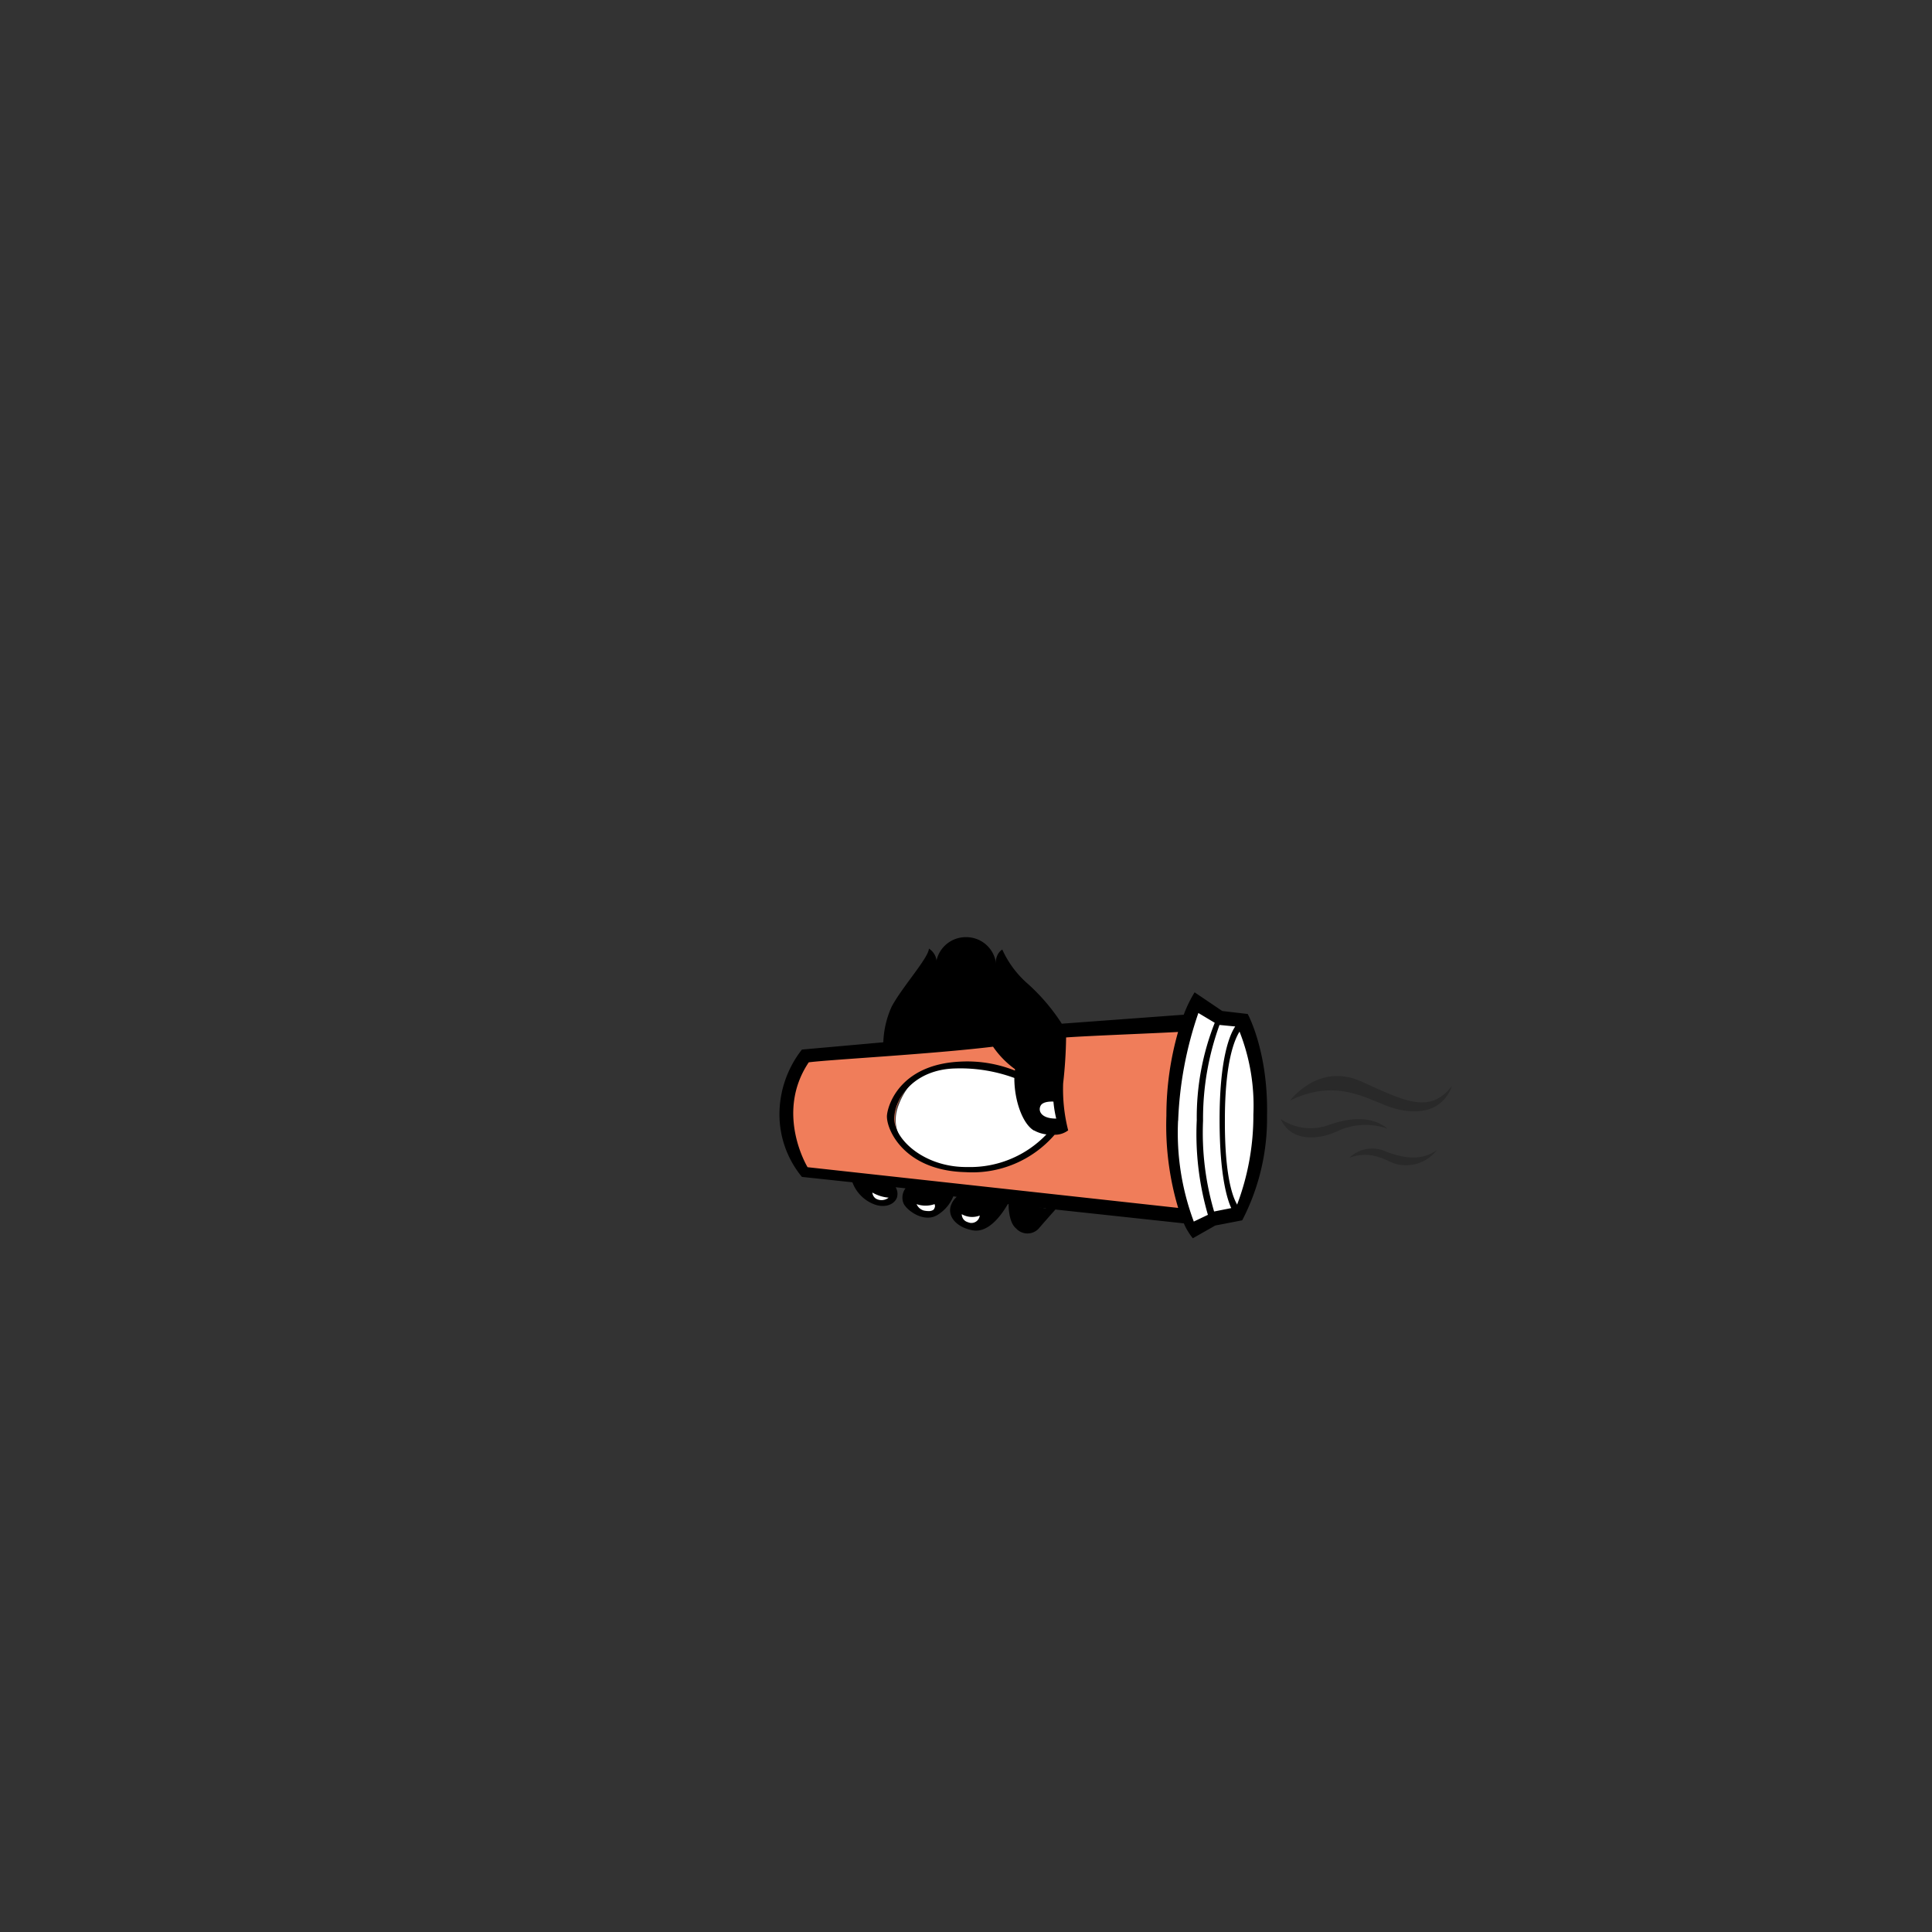 <?xml version="1.0"?>
<svg xmlns="http://www.w3.org/2000/svg" xmlns:xlink="http://www.w3.org/1999/xlink" viewBox="0 0 215 215">
  <rect x="0" y="0" width="215" height="215" fill="#333333" stroke="none"/>
  <title>HA004</title>
  <g id="skin-tone">
    <path d="M 107.5,104.29 a 3.33,3.33,0,0,1,.06,6.67 h -.06 a 3.33,3.33,0,0,1-.06-6.67 h .06" fill="param(skin_tone)"/>
    <path d="M 109.95,107.63 h .84 a 33.93,33.93,0,0,1,2.83,2.5 c 1.75,1.69,4.38,3.06,4.25,6.37 s -.31,7.94.44,9.06 c -1.94.38-3.12-.06-3.87-1.25 s -1-4.5-1-5.69 a 19.66,19.66,0,0,1-2.87-2.62 l -11.44,1.38 a 8.72,8.72,0,0,1,.63-4.31 c .94-2,4.48-5.5,4.48-5.5Z" fill="param(skin_tone)"/>
    <path d="M 112.62,133.69 l 4.13.88 s -1,1.44-1.31,1.75-2.12.81-2.5-.69 A 6.44,6.44,0,0,1,112.62,133.69Z" fill="param(skin_tone)"/>
    <path d="M 111.87,133.56 a 10.37,10.37,0,0,1-1.5,2.13,2.8,2.8,0,0,1-3.42.38 c -1-.75-1.33-2.12.23-2.94 a 2.17,2.17,0,0,1,2.56.19Z" fill="param(skin_tone)"/>
    <path d="M 105.67,132.73 l -1.5-.27 a 2.27,2.27,0,0,0-1.87-.73 A 1.53,1.53,0,0,0,101,134 a 3,3,0,0,0,2.77,1.08 c .77-.21,1.31-1.08,1.63-1.58Z" fill="param(skin_tone)"/>
    <path d="M 98.58,131.4 a 1.89,1.89,0,0,1,.85,1.42 c 0,.88-1.06,1.4-2.4.81 s -1.94-2.73-1.94-2.73Z" fill="param(skin_tone)"/>
  </g>
  <g id="fixed-colours">
    <path d="M 117.48,122.46 a 2.42,2.42,0,0,0-1.58.29,1,1,0,0,0,.27,1.71,3.34,3.34,0,0,0,1.65.19Z" fill="#fff"/>
    <path d="M 109.23,135.1 a 3,3,0,0,1-2.35-.19 c 0,.5.13,1.1.79,1.27 A 1.28,1.28,0,0,0,109.23,135.1Z" fill="#fff"/>
    <path d="M 104,133.83 a 3.43,3.43,0,0,1-2.37-.17,1.7,1.7,0,0,0,1.6,1.21 A .72.72,0,0,0,104,133.83Z" fill="#fff"/>
    <path d="M 99.21,133.15 a 4.44,4.44,0,0,1-2.31-.67,1.25,1.25,0,0,0,1.19,1.23 A 1.24,1.24,0,0,0,99.21,133.15Z" fill="#fff"/>
    <path d="M 132.06,134.92 a 36.16,36.16,0,0,1-1.37-9.87,33.3,33.3,0,0,1,1.75-10.87 l -14.65.72 c .58.83.21,2.92,0,5.25 a 20.71,20.71,0,0,0,.52,5.42,3.33,3.33,0,0,1-2.77-.08 c -1.58-.71-2.37-4.21-2-7.12 a 10.36,10.36,0,0,1-3-2.5 L 90,117.75 s -1.83.54-2.08,5.71,1.63,6.83,1.63,6.83,10.3,1.36,11.93,1.69 a 2.09,2.09,0,0,1,2.71.48 s 1.88.35,2.92.44 a 3,3,0,0,1,2.21.25Z m -28.56-5.57 c -2.42-.87-5-3.5-3.42-6.87 s 4.54-4.08,7.67-3.79 a 12.53,12.53,0,0,1,5.42,1.88 c .71,3.75,2,4.88,2,4.88 a 7.08,7.08,0,0,1-2.71,3.54 C 110.12,130.81,105.92,130.23,103.5,129.35Z" fill="#f07d5a"/>
    <path d="M 113.6,119.59 a 31.89,31.89,0,0,0-5.77-.9 c -3.25-.21-6.33.33-7.83,4.29 s 2.54,6.5,5.63,7,9.06-.22,11.4-4.14 C 113,125.51,113.6,119.59,113.6,119.59Z" fill="#fff"/>
    <path d="M 133.27,112 l 2.38,1.58,2.38.21 s 2.29,3.54,2,10.71-2.12,10.21-2.12,10.21 l -2.62.5-2.54,1.42 s -2.21-4.37-2-12 A 35.42,35.42,0,0,1,133.27,112Z" fill="#fff"/>
    <path d="M 143.58,122.46 s 3.13-4.25,7.88-2.12,7.63,3.75,10.13.5 c -1.25,3.38-4.75,3.25-7.5,2.13 S 148.21,120.21,143.58,122.46Z" opacity="0.2"/>
    <path d="M 142.52,124.53 a 5.89,5.89,0,0,0,5.44.63 c 3.25-1.12,5.25-.56,6.44.44 a 7.37,7.37,0,0,0-5.5.25 C 147.05,126.75,143.77,127.28,142.52,124.53Z" opacity="0.2"/>
    <path d="M 150.17,128.84 a 3.64,3.64,0,0,1,4.06-.69 c 2.56,1,4.38.81,5.69-.19 a 4.36,4.36,0,0,1-4.81,1.5 C 154,129,152.42,128,150.17,128.84Z" opacity="0.2"/>
  </g>
  <g id="outline">
    <path d="M 138.85,112.84 l -2.83-.33-3.08-2.08 a 14.25,14.25,0,0,0-1.21,2.49 l -13.57,1 a 21.89,21.89,0,0,0-3.75-4.41,11.06,11.06,0,0,1-2.87-3.84 s -.85.41-.74,1.94,1.49,2.47,3.33,4.12,3.28,3.06,3.06,5.34 a 31.62,31.62,0,0,0,0,5.19 c -1.06-.17-2.09.44-1.83,1.57.21.92,1.57,1,2.28,1,0,.09.06.18.1.26 a 2.31,2.31,0,0,1-3.09-1.5 A 14,14,0,0,1,114,118 a 9,9,0,0,1-4.81-4.78,6.65,6.65,0,0,0,.49,1.79 l -9.68.87 a 8.23,8.23,0,0,1,1.31-3.63 c .75-1,2.75-3.19,2.89-4.69 a 1.89,1.89,0,0,0-.83-2 c 0,1-3.06,4.38-4.16,6.5 a 10.46,10.46,0,0,0-.91,3.93 l -9.06.81 a 11.7,11.7,0,0,0-2.5,7.17,10.94,10.94,0,0,0,2.5,7 l 5.62.6 A 4.16,4.16,0,0,0,97,133.9 c 1.31.63,2.5.21,2.81-.62 a 1.43,1.43,0,0,0-.14-1.16 l 1.1.12 a 1.71,1.71,0,0,0-.25,1.6 c .25.77,2.35,2.4,3.92,1.29 a 4.33,4.33,0,0,0,1.65-2 l .38.06 a 2.19,2.19,0,0,0-.64.94 c -.46,1.29.71,2.5,2.46,2.79 s 3.19-1.76,3.86-2.92 h .09 c 0,.51.07,2.08.83,2.7 a 1.71,1.71,0,0,0,2.54,0 c .46-.55,1.39-1.59,1.84-2.1 l 14.29,1.54 a 7.2,7.2,0,0,0,1,1.66 l 2.5-1.42,3-.58 A 24.62,24.62,0,0,0,141,124.17 C 141.15,117,138.85,112.84,138.85,112.84Z m -1.39,1.39 c -.64.94-1.74,3.65-1.74,10.36,0,6.4.9,9,1.3,9.85 l -1.91.38 a 31.08,31.08,0,0,1-1.23-10.1,30.5,30.5,0,0,1,1.83-10.66Z M 115.83,123 c .25-.38.94-.43,1.4-.41 a 12.62,12.62,0,0,0,.31,1.89 C 115.81,124.49,115.48,123.57,115.83,123Z m -.77,2.79 a 3.69,3.69,0,0,0,1.39.45,11.73,11.73,0,0,1-8.79,3.63 c -4.83.06-8.23-3.14-8.14-5.47 s 2.31-5.4,6.81-5.5 a 17.46,17.46,0,0,1,6.55,1.06 C 112.87,122.47,113.8,125.07,115.06,125.81Z M 97.49,133.4 a .9.9,0,0,1-.41-.69,4.35,4.35,0,0,0,1.81.57 A 1.28,1.28,0,0,1,97.49,133.4Z m 1.62-.4 h 0 a 3.4,3.4,0,0,1-2.23-.88.93.93,0,0,0,0,1,3,3,0,0,1-1.24-1.44 l 3.07.33 C 99,132.34,99.24,132.72,99.1,133Z m 3.65,1.7 A 1.26,1.26,0,0,1,102,134 a 3.06,3.06,0,0,0,2,0,.56.56,0,0,1-.13.64,1,1,0,0,1-.39.13 A 2.43,2.43,0,0,1,102.75,134.7Z m 1.48-.38 a .66.66,0,0,0-.17-.68,3.14,3.14,0,0,1-2.58-.19,1.15,1.15,0,0,0,.24.79,1.14,1.14,0,0,1-.57-1.12,1.55,1.55,0,0,1,2.25-1,2.1,2.1,0,0,1,1.15,1.06,2.12,2.12,0,0,0-.05-.37 l .68.11 A 4.25,4.25,0,0,1,104.23,134.32Z m 3.74,1.77 a 2.41,2.41,0,0,1-.43-.14.91.91,0,0,1-.52-.83,2.33,2.33,0,0,0,2,.15 A .93.93,0,0,1,108,136.09Z m 2.28-.78 a 2.06,2.06,0,0,1-1.58.83,1.44,1.44,0,0,0,.77-1.33,2.82,2.82,0,0,1-2.67-.12,1.73,1.73,0,0,0,.1.86,1.21,1.21,0,0,1-.32-1.57,2,2,0,0,1,3.46.54,1.32,1.32,0,0,0-.21-.8 l 1.45.16 C 111,134.23,110.49,134.9,110.25,135.31Z M 115,136 c -.58.62-1.93,0-2-1.9 l 3.4.37Z m -25.13-6.11 s -3.67-6,.13-11.67 c 2.25-.3,13.55-.9,20.51-1.74 a 10.26,10.26,0,0,0,2.44,2.5 c 0,.05,0,.11,0,.16 a 14.35,14.35,0,0,0-6.07-1 c -6.42.29-8,4.47-8.17,5.92 s 1.77,6.21,8.73,6.38 a 12.09,12.09,0,0,0,9.92-4.16,2.44,2.44,0,0,0,1.51-.49,18.57,18.57,0,0,1-.56-5.22,51,51,0,0,0,.33-5.12 c 2.64-.19,9.63-.45,12.46-.61 a 33.87,33.87,0,0,0-1.3,9.31,32.14,32.14,0,0,0,1.31,10.27Z m 41.24-5.16 a 41.33,41.33,0,0,1,2.25-12 l 1.82,1.09 a 28.63,28.63,0,0,0-2,10.83,32.24,32.24,0,0,0,1.24,10.54 l -1.57.75 A 28.23,28.23,0,0,1,131.1,124.71Z m 6.58,9.34 c -.49-.79-1.41-3.13-1.38-9.46,0-6.62,1.13-9,1.63-9.81 a 22.45,22.45,0,0,1,1.54,9.23 A 28,28,0,0,1,137.69,134Z"/>
  </g>
<script type="text/ecmascript" xlink:href="param.min.js"/> 
</svg>
